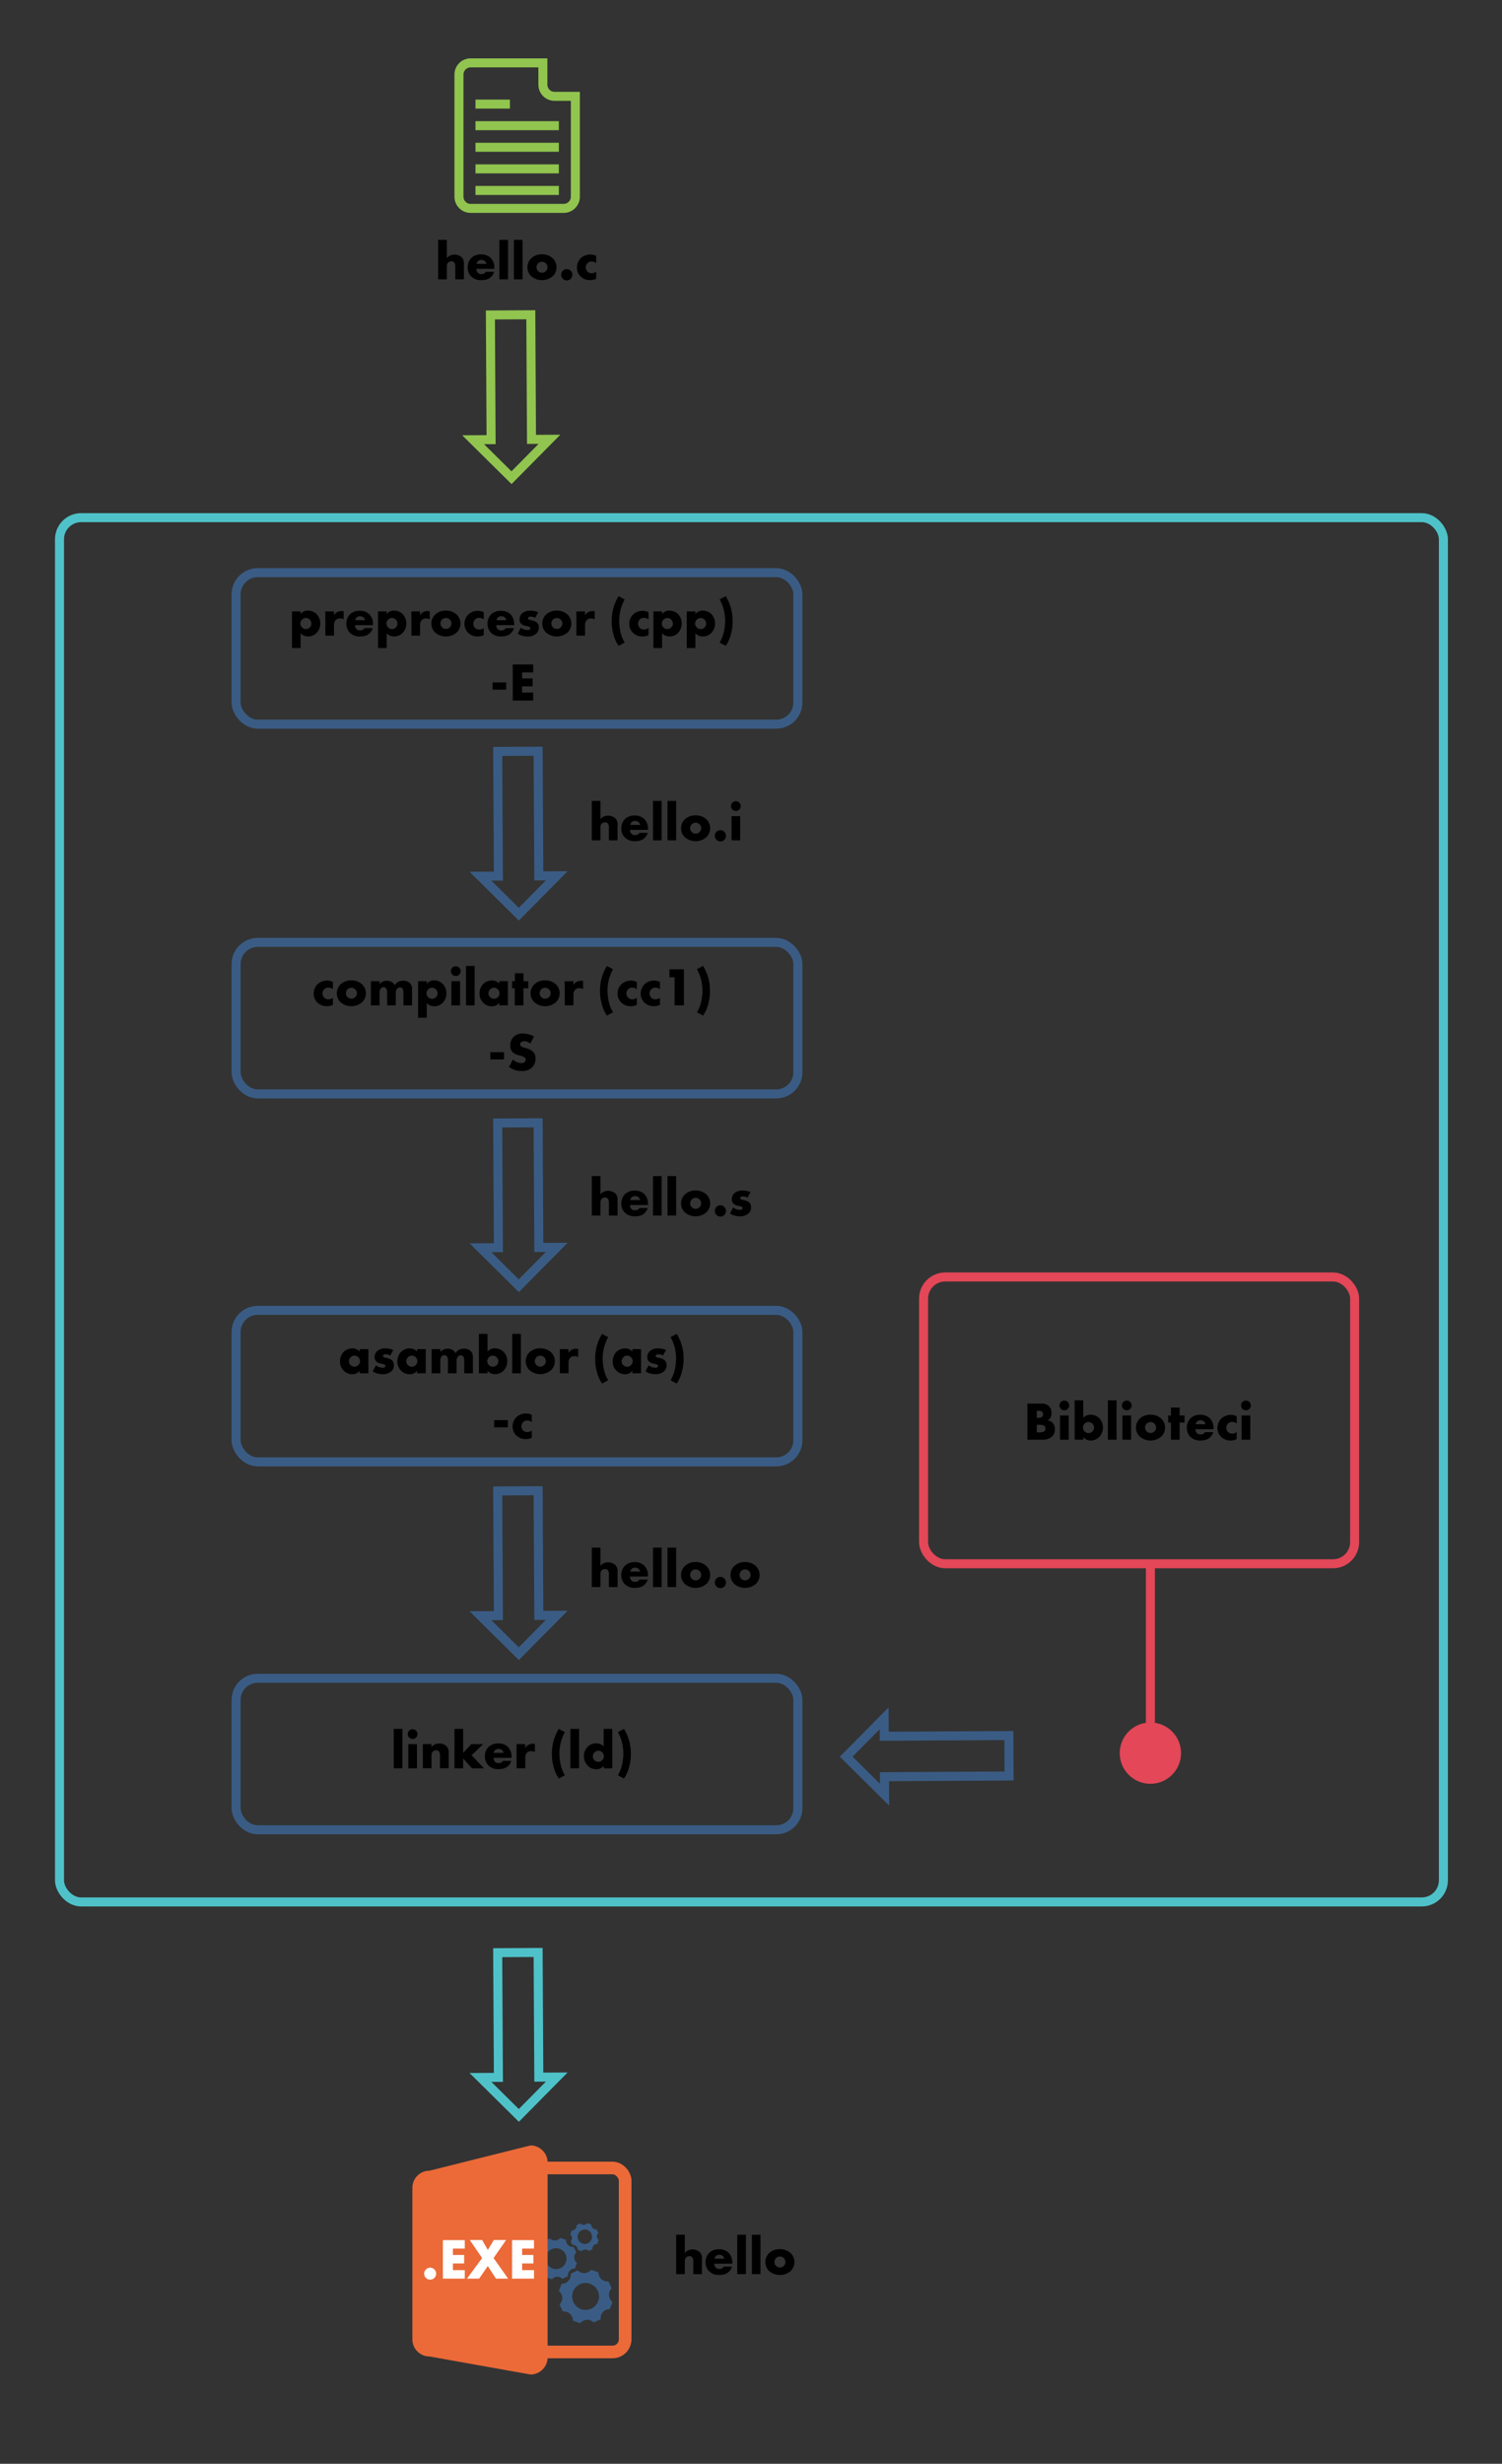 <svg id="Layer_1" data-name="Layer 1" xmlns="http://www.w3.org/2000/svg" viewBox="0 0 833 1366"><rect x="0" y="0" width="833" height="1366" fill="#333333" stroke="none"/><title>Cap 6 -</title><polygon points="271.97 174.63 272.36 243.75 262.39 243.8 283.68 264.85 304.73 243.56 294.77 243.62 294.38 174.51 271.97 174.63" style="fill:none;stroke:#91c54f;stroke-miterlimit:10;stroke-width:5px"/><polygon points="276.02 1082.63 276.41 1151.75 266.45 1151.8 287.74 1172.85 308.79 1151.57 298.82 1151.62 298.44 1082.51 276.02 1082.63" style="fill:none;stroke:#4fc2c9;stroke-miterlimit:10;stroke-width:5px"/><polygon points="276.02 416.63 276.41 485.75 266.45 485.8 287.74 506.85 308.79 485.56 298.82 485.62 298.44 416.51 276.02 416.63" style="fill:none;stroke:#3a5c84;stroke-miterlimit:10;stroke-width:5px"/><polygon points="276.02 622.63 276.41 691.75 266.45 691.8 287.74 712.85 308.79 691.57 298.82 691.62 298.44 622.51 276.02 622.63" style="fill:none;stroke:#3a5c84;stroke-miterlimit:10;stroke-width:5px"/><polygon points="276.02 826.63 276.41 895.75 266.45 895.8 287.74 916.85 308.79 895.57 298.82 895.62 298.44 826.51 276.02 826.63" style="fill:none;stroke:#3a5c84;stroke-miterlimit:10;stroke-width:5px"/><polygon points="559.51 962.25 490.4 962.64 490.34 952.68 469.29 973.97 490.58 995.02 490.52 985.05 559.63 984.67 559.51 962.25" style="fill:none;stroke:#3a5c84;stroke-miterlimit:10;stroke-width:5px"/><line x1="263.7" y1="105.59" x2="309.95" y2="105.59" style="fill:none;stroke:#91c54f;stroke-miterlimit:10;stroke-width:5px"/><line x1="263.7" y1="93.62" x2="309.95" y2="93.62" style="fill:none;stroke:#91c54f;stroke-miterlimit:10;stroke-width:5px"/><line x1="263.7" y1="81.65" x2="309.95" y2="81.65" style="fill:none;stroke:#91c54f;stroke-miterlimit:10;stroke-width:5px"/><line x1="263.7" y1="69.68" x2="309.95" y2="69.68" style="fill:none;stroke:#91c54f;stroke-miterlimit:10;stroke-width:5px"/><line x1="263.7" y1="57.72" x2="282.79" y2="57.72" style="fill:none;stroke:#91c54f;stroke-miterlimit:10;stroke-width:5px"/><path d="M307.53,53.41A6.47,6.47,0,0,1,301.08,47V34.86H261a6.47,6.47,0,0,0-6.46,6.45v67.77a6.48,6.48,0,0,0,6.46,6.46h51.63a6.48,6.48,0,0,0,6.46-6.46V53.41Z" style="fill:none;stroke:#91c54f;stroke-miterlimit:10;stroke-width:5px"/><path d="M243,133h4.8v10.14a5.85,5.85,0,0,1,1.5-1.32,6.14,6.14,0,0,1,6.72.78,4.68,4.68,0,0,1,1.26,3.75v8.52h-4.8v-6.78a4,4,0,0,0-.6-2.61,1.9,1.9,0,0,0-1.53-.57,2.57,2.57,0,0,0-1.74.57,2.92,2.92,0,0,0-.81,2.19v7.2H243Z"/><path d="M274.18,149.05h-10a3.39,3.39,0,0,0,.84,2.25,2.7,2.7,0,0,0,2,.66,3.79,3.79,0,0,0,1.56-.36,2.23,2.23,0,0,0,.84-.9H274a6,6,0,0,1-1.62,2.76c-1,1-2.55,1.86-5.46,1.86a7.61,7.61,0,0,1-5.55-2,7,7,0,0,1-2-5.07,7.16,7.16,0,0,1,2-5.19,7.55,7.55,0,0,1,5.49-2,7.35,7.35,0,0,1,5.16,1.83,7.51,7.51,0,0,1,2.13,5.64Zm-4.41-2.76a3.22,3.22,0,0,0-.78-1.44,2.8,2.8,0,0,0-2-.72,2.58,2.58,0,0,0-1.95.72,2.74,2.74,0,0,0-.72,1.44Z"/><path d="M281.74,133v21.87h-4.8V133Z"/><path d="M289.81,133v21.87H285V133Z"/><path d="M306.58,153.1a9.18,9.18,0,0,1-12,0,6.92,6.92,0,0,1,0-9.87,8.37,8.37,0,0,1,6-2.22,8.47,8.47,0,0,1,6,2.22,6.92,6.92,0,0,1,0,9.87ZM298.45,146a3.06,3.06,0,0,0,2.16,5.22,3.05,3.05,0,0,0,2.13-.9,3,3,0,0,0,.93-2.13,3.26,3.26,0,0,0-.93-2.19,3.08,3.08,0,0,0-4.29,0Z"/><path d="M312.13,154.51a3.12,3.12,0,0,1,2.19-5.31,3.15,3.15,0,0,1,2.22,1,3.12,3.12,0,0,1,0,4.35,3.07,3.07,0,0,1-2.19.93A3,3,0,0,1,312.13,154.51Z"/><path d="M330.64,154.57a7.12,7.12,0,0,1-3.33.75,7.41,7.41,0,0,1-5.28-2,7,7,0,0,1-2.07-5,7.3,7.3,0,0,1,2.16-5.19,7.73,7.73,0,0,1,5.4-2,6.88,6.88,0,0,1,3.12.75v4a4.28,4.28,0,0,0-2.49-.87,3.15,3.15,0,0,0-2.34.93,3.26,3.26,0,0,0-.93,2.31,3.44,3.44,0,0,0,.84,2.25,3.26,3.26,0,0,0,2.46,1,3.63,3.63,0,0,0,2.46-.9Z"/><path d="M375,1239h4.8v10.14a5.85,5.85,0,0,1,1.5-1.32,6.14,6.14,0,0,1,6.72.78,4.68,4.68,0,0,1,1.26,3.75v8.52h-4.8v-6.78a4,4,0,0,0-.6-2.61,1.9,1.9,0,0,0-1.53-.57,2.57,2.57,0,0,0-1.74.57,2.92,2.92,0,0,0-.81,2.19v7.2H375Z"/><path d="M406.12,1255.05h-10a3.39,3.39,0,0,0,.84,2.25,2.7,2.7,0,0,0,2,.66,3.79,3.79,0,0,0,1.56-.36,2.23,2.23,0,0,0,.84-.9h4.59a6,6,0,0,1-1.62,2.76c-1,1-2.55,1.86-5.46,1.86a7.61,7.61,0,0,1-5.55-2,7,7,0,0,1-2-5.07,7.16,7.16,0,0,1,2-5.19,7.55,7.55,0,0,1,5.49-2,7.35,7.35,0,0,1,5.16,1.83,7.51,7.51,0,0,1,2.13,5.64Zm-4.41-2.76a3.22,3.22,0,0,0-.78-1.44,2.8,2.8,0,0,0-2-.72,2.58,2.58,0,0,0-1.95.72,2.74,2.74,0,0,0-.72,1.44Z"/><path d="M413.68,1239v21.87h-4.8V1239Z"/><path d="M421.75,1239v21.87H417V1239Z"/><path d="M438.52,1259.1a9.18,9.18,0,0,1-12,0,6.92,6.92,0,0,1,0-9.87,8.37,8.37,0,0,1,6-2.22,8.47,8.47,0,0,1,6,2.22,6.92,6.92,0,0,1,0,9.87Zm-8.13-7.14a3.06,3.06,0,0,0,2.16,5.22,3.05,3.05,0,0,0,2.13-.9,3,3,0,0,0,.93-2.13,3.26,3.26,0,0,0-.93-2.19,3.08,3.08,0,0,0-4.29,0Z"/><path d="M298.34,1252.7a3.9,3.9,0,0,1-1.06,2.89.26.26,0,0,0,0,.27l1.29,2.7a.21.21,0,0,0,.23.14,4,4,0,0,1,2.91,1,3.9,3.9,0,0,1,1.29,2.79.26.26,0,0,0,.16.22l2.82,1H306a.2.2,0,0,0,.23-.08,3.43,3.43,0,0,1,.59-.55l0,0,.29-.2a2.53,2.53,0,0,1,.23-.12.3.3,0,0,1,.11-.06,3.75,3.75,0,0,1,1.51-.39,3.9,3.9,0,0,1,2.88,1.06.22.22,0,0,0,.27,0l2.7-1.29h0a.22.22,0,0,0,.13-.23,4,4,0,0,1,1-2.91,4,4,0,0,1,1.5-1l.09,0,.15,0,.24-.08h0a3.86,3.86,0,0,1,.76-.1.26.26,0,0,0,.22-.17l1-2.82a.26.26,0,0,0-.07-.26,3.89,3.89,0,0,1-.29-5.64.26.26,0,0,0,0-.27l-.89-1.86h0l-.4-.84-.07-.07h0l0,0a.1.1,0,0,0-.09,0h0a3.9,3.9,0,0,1-2.9-1,4,4,0,0,1-1.3-2.79.24.24,0,0,0-.16-.22l-2.82-1a.21.21,0,0,0-.26.07h0a3.83,3.83,0,0,1-.9.76l-.07,0-.26.15a4,4,0,0,1-1.52.39,4,4,0,0,1-2.89-1.06.24.24,0,0,0-.27,0l-2.7,1.29a.23.23,0,0,0-.13.23,4,4,0,0,1-1,2.91,3.92,3.92,0,0,1-2.79,1.29c-.07,0-.16,0-.22.16l-.69,2h0l-.32.88a.27.27,0,0,0,.07.27A3.92,3.92,0,0,1,298.34,1252.7Zm6.14-4.77,0,0,.27-.23.2-.16.08,0a5.81,5.81,0,1,1,5.83,10l-.48.2h0a5.82,5.82,0,0,1-5.92-9.73Z" style="fill:#3a5c84"/><path d="M311.83,1273.86a5.06,5.06,0,0,1-1.36,3.7.32.32,0,0,0-.06.35l1.66,3.47a.27.27,0,0,0,.3.18,5,5,0,0,1,3.73,1.28,5.05,5.05,0,0,1,1.66,3.58.32.32,0,0,0,.2.28l3.63,1.29h.06a.25.25,0,0,0,.29-.1,5.12,5.12,0,0,1,.76-.71l0,0,.36-.25.3-.16.14-.08a5.15,5.15,0,0,1,1.93-.5,5,5,0,0,1,3.71,1.37.27.27,0,0,0,.34,0l3.47-1.66h0a.3.3,0,0,0,.18-.3,5,5,0,0,1,1.28-3.73,5.2,5.2,0,0,1,1.93-1.32l.11,0,.19-.06.32-.09h.05a5.15,5.15,0,0,1,1-.13.32.32,0,0,0,.28-.21l1.29-3.62a.32.32,0,0,0-.1-.34,5,5,0,0,1-.37-7.25.29.29,0,0,0,.05-.34l-1.13-2.39h0l-.52-1.08a.22.22,0,0,0-.09-.1h0l0,0c-.05,0-.09,0-.12,0h0a5.09,5.09,0,0,1-3.73-1.28,5,5,0,0,1-1.66-3.59.33.33,0,0,0-.21-.28l-3.62-1.28a.26.26,0,0,0-.34.08h0a4.94,4.94,0,0,1-1.15,1l-.09,0-.34.19a5.05,5.05,0,0,1-5.65-.85.32.32,0,0,0-.35-.06l-3.47,1.65a.33.33,0,0,0-.17.31,5,5,0,0,1-4.87,5.39.27.27,0,0,0-.28.21l-.89,2.5h0L310,1270a.33.33,0,0,0,.09.34A5.09,5.09,0,0,1,311.83,1273.86Zm7.88-6.13,0,0,.35-.29c.08-.06.16-.14.25-.2l.11-.08a7.47,7.47,0,1,1,7.48,12.86c-.2.09-.41.18-.61.25h0a7.47,7.47,0,0,1-7.6-12.5Z" style="fill:#3a5c84"/><path d="M317.27,1240.54a2.63,2.63,0,0,1-.72,2,.19.19,0,0,0,0,.19l.88,1.84c.05.1.11.1.16.09a2.68,2.68,0,0,1,2.86,2.59.19.19,0,0,0,.11.15l1.92.68h0a.13.13,0,0,0,.15,0,2.86,2.86,0,0,1,.4-.38h0l.2-.14.16-.08.07,0a2.62,2.62,0,0,1,1-.27,2.71,2.71,0,0,1,2,.72.13.13,0,0,0,.18,0l1.84-.88h0a.16.16,0,0,0,.09-.16,2.67,2.67,0,0,1,.69-2,2.56,2.56,0,0,1,1-.7l.06,0,.1,0,.17,0h0a3,3,0,0,1,.52-.07.17.17,0,0,0,.15-.11l.68-1.92a.17.17,0,0,0,0-.18,2.67,2.67,0,0,1-.2-3.85.15.15,0,0,0,0-.18l-.6-1.27h0l-.28-.57a.1.1,0,0,0,0,0h0l0,0h-.09a2.67,2.67,0,0,1-2.86-2.58.15.15,0,0,0-.11-.15l-1.92-.68a.14.14,0,0,0-.18,0h0a3,3,0,0,1-.61.52l-.05,0-.18.1a2.62,2.62,0,0,1-1,.26,2.65,2.65,0,0,1-2-.72.17.17,0,0,0-.18,0l-1.85.88a.18.18,0,0,0-.09.16,2.7,2.7,0,0,1-.68,2,2.66,2.66,0,0,1-1.9.88.16.16,0,0,0-.15.11l-.47,1.34h0l-.22.6a.19.19,0,0,0,.05.19A2.66,2.66,0,0,1,317.27,1240.54Zm4.19-3.26,0,0,.18-.15.14-.11a.1.1,0,0,1,.05,0,4,4,0,1,1,4,6.82,2.26,2.26,0,0,1-.33.13h0a4,4,0,0,1-4-6.64Z" style="fill:#3a5c84"/><path d="M294.2,1316.5l-56-10a9.5,9.5,0,0,1-9.5-9.5v-84a9.5,9.5,0,0,1,9.5-9.5l56-14a9.5,9.5,0,0,1,9.5,9.5v108A9.5,9.5,0,0,1,294.2,1316.5Z" style="fill:#eb6a38"/><rect x="281.7" y="1202" width="65" height="102" rx="7" ry="7" style="fill:none;stroke:#eb6a38;stroke-miterlimit:10;stroke-width:7px"/><path d="M236.23,1262.94a3.22,3.22,0,0,1-1-2.33,3.27,3.27,0,0,1,1-2.34,3.21,3.21,0,0,1,2.33-1,3.37,3.37,0,0,1,2.37,1,3.32,3.32,0,0,1,0,4.64,3.26,3.26,0,0,1-2.34,1A3.23,3.23,0,0,1,236.23,1262.94Z" style="fill:#fff"/><path d="M257.76,1246.69h-6.59v3.55h6.24v4.7h-6.24v3.68h6.59v4.71H245.63V1242h12.13Z" style="fill:#fff"/><path d="M267.39,1251.94l-6.84-10h6.84l3.17,5.53,3.3-5.53h6.81l-6.94,10,8.06,11.39h-6.72l-4.54-6.95-4.8,6.95H259Z" style="fill:#fff"/><path d="M296.16,1246.69h-6.59v3.55h6.24v4.7h-6.24v3.68h6.59v4.71H284V1242h12.13Z" style="fill:#fff"/><rect x="130.94" y="317.5" width="311.56" height="84" rx="12" ry="12" style="fill:none;stroke:#3a5c84;stroke-miterlimit:10;stroke-width:5px"/><path d="M166.72,359.29h-4.8V339h4.8v1.47a5,5,0,0,1,4.11-1.92,6.67,6.67,0,0,1,4.77,1.95,7.61,7.61,0,0,1-.12,10.5,6.44,6.44,0,0,1-4.59,1.86,5.71,5.71,0,0,1-4.17-1.74Zm.78-15.75a3.27,3.27,0,0,0-.93,2.22,3.24,3.24,0,0,0,.93,2.13,3.07,3.07,0,0,0,2.16.9,2.9,2.9,0,0,0,2.13-.9,3.17,3.17,0,0,0,.93-2.13,3.27,3.27,0,0,0-.93-2.22,2.9,2.9,0,0,0-2.13-.9A3.07,3.07,0,0,0,167.5,343.54Z"/><path d="M180.4,339h4.8v2.19a4.33,4.33,0,0,1,1.89-1.86,5.24,5.24,0,0,1,2.49-.54l1,.06v4.53a4.23,4.23,0,0,0-2.07-.48,3.14,3.14,0,0,0-2.19.72,4,4,0,0,0-1.08,3.06v5.73h-4.8Z"/><path d="M206.89,346.6h-10a3.39,3.39,0,0,0,.84,2.25,2.7,2.7,0,0,0,2,.66,3.79,3.79,0,0,0,1.56-.36,2.23,2.23,0,0,0,.84-.9h4.59a6,6,0,0,1-1.62,2.76c-1,1-2.55,1.86-5.46,1.86a7.61,7.61,0,0,1-5.55-2,7,7,0,0,1-2-5.07,7.16,7.16,0,0,1,2-5.19,7.55,7.55,0,0,1,5.49-1.95,7.35,7.35,0,0,1,5.16,1.83,7.51,7.51,0,0,1,2.13,5.64Zm-4.41-2.76a3.22,3.22,0,0,0-.78-1.44,2.8,2.8,0,0,0-2-.72,2.58,2.58,0,0,0-1.95.72,2.74,2.74,0,0,0-.72,1.44Z"/><path d="M214.45,359.29h-4.8V339h4.8v1.47a5,5,0,0,1,4.11-1.92,6.67,6.67,0,0,1,4.77,1.95,7.61,7.61,0,0,1-.12,10.5,6.44,6.44,0,0,1-4.59,1.86,5.71,5.71,0,0,1-4.17-1.74Zm.78-15.75a3.27,3.27,0,0,0-.93,2.22,3.24,3.24,0,0,0,.93,2.13,3.07,3.07,0,0,0,2.16.9,2.9,2.9,0,0,0,2.13-.9,3.17,3.17,0,0,0,.93-2.13,3.27,3.27,0,0,0-.93-2.22,2.9,2.9,0,0,0-2.13-.9A3.07,3.07,0,0,0,215.23,343.54Z"/><path d="M228.13,339h4.8v2.19a4.33,4.33,0,0,1,1.89-1.86,5.24,5.24,0,0,1,2.49-.54l1,.06v4.53a4.23,4.23,0,0,0-2.07-.48,3.14,3.14,0,0,0-2.19.72,4,4,0,0,0-1.08,3.06v5.73h-4.8Z"/><path d="M253.3,350.65a9.18,9.18,0,0,1-12,0,6.92,6.92,0,0,1,0-9.87,8.37,8.37,0,0,1,6-2.22,8.47,8.47,0,0,1,6,2.22,6.92,6.92,0,0,1,0,9.87Zm-8.13-7.14a3.06,3.06,0,0,0,2.16,5.22,3.05,3.05,0,0,0,2.13-.9,3,3,0,0,0,.93-2.13,3.26,3.26,0,0,0-.93-2.19,3.08,3.08,0,0,0-4.29,0Z"/><path d="M268.27,352.12a7.12,7.12,0,0,1-3.33.75,7.41,7.41,0,0,1-5.28-2,7,7,0,0,1-2.07-5,7.3,7.3,0,0,1,2.16-5.19,7.73,7.73,0,0,1,5.4-2,6.88,6.88,0,0,1,3.12.75v4a4.28,4.28,0,0,0-2.49-.87,3.15,3.15,0,0,0-2.34.93,3.26,3.26,0,0,0-.93,2.31,3.44,3.44,0,0,0,.84,2.25,3.26,3.26,0,0,0,2.46,1,3.63,3.63,0,0,0,2.46-.9Z"/><path d="M285.22,346.6h-10a3.39,3.39,0,0,0,.84,2.25,2.7,2.7,0,0,0,2,.66,3.79,3.79,0,0,0,1.56-.36,2.23,2.23,0,0,0,.84-.9H285a6,6,0,0,1-1.62,2.76c-1,1-2.55,1.86-5.46,1.86a7.61,7.61,0,0,1-5.55-2,7,7,0,0,1-2-5.07,7.16,7.16,0,0,1,2-5.19,7.55,7.55,0,0,1,5.49-1.95,7.35,7.35,0,0,1,5.16,1.83,7.51,7.51,0,0,1,2.13,5.64Zm-4.41-2.76a3.22,3.22,0,0,0-.78-1.44,2.8,2.8,0,0,0-2-.72,2.58,2.58,0,0,0-1.95.72,2.74,2.74,0,0,0-.72,1.44Z"/><path d="M288.85,348a6.87,6.87,0,0,0,1.92,1,6.25,6.25,0,0,0,1.86.33,2,2,0,0,0,1.23-.36.77.77,0,0,0,.24-.63.71.71,0,0,0-.24-.6,3,3,0,0,0-1.26-.48l-1.26-.3a4.31,4.31,0,0,1-2.34-1.17,3.24,3.24,0,0,1-.87-2.31,4.79,4.79,0,0,1,1.26-3.27,6.77,6.77,0,0,1,4.8-1.62,11.07,11.07,0,0,1,4.29.87l-1.62,3.06a6.64,6.64,0,0,0-2.52-.66,2,2,0,0,0-1.11.27.72.72,0,0,0-.42.66.78.78,0,0,0,.57.75c.45.18.84.18,1.59.39l.87.24a5.67,5.67,0,0,1,2,1.05,3.79,3.79,0,0,1,1,2.67,4.48,4.48,0,0,1-1.35,3.33,7,7,0,0,1-4.95,1.68,9.89,9.89,0,0,1-5.4-1.56Z"/><path d="M314.8,350.65a9.18,9.18,0,0,1-12,0,6.92,6.92,0,0,1,0-9.87,8.37,8.37,0,0,1,6-2.22,8.47,8.47,0,0,1,6,2.22,6.92,6.92,0,0,1,0,9.87Zm-8.13-7.14a3.06,3.06,0,0,0,2.16,5.22,3.05,3.05,0,0,0,2.13-.9,3,3,0,0,0,.93-2.13,3.26,3.26,0,0,0-.93-2.19,3.08,3.08,0,0,0-4.29,0Z"/><path d="M319.63,339h4.8v2.19a4.33,4.33,0,0,1,1.89-1.86,5.24,5.24,0,0,1,2.49-.54l1,.06v4.53a4.23,4.23,0,0,0-2.07-.48,3.14,3.14,0,0,0-2.19.72,4,4,0,0,0-1.08,3.06v5.73h-4.8Z"/><path d="M343.06,358.06a19.8,19.8,0,0,1-2.94-6.72,25,25,0,0,1-.87-7,26.33,26.33,0,0,1,1.11-7.86,27.31,27.31,0,0,1,2.7-5.91l3.39,1.8a25.47,25.47,0,0,0-2.22,5.43,27.82,27.82,0,0,0-.84,6.39,31.72,31.72,0,0,0,.72,6.21,20.88,20.88,0,0,0,2.34,5.88Z"/><path d="M359.65,352.12a7.12,7.12,0,0,1-3.33.75,7.41,7.41,0,0,1-5.28-2,7,7,0,0,1-2.07-5,7.3,7.3,0,0,1,2.16-5.19,7.73,7.73,0,0,1,5.4-2,6.88,6.88,0,0,1,3.12.75v4a4.28,4.28,0,0,0-2.49-.87,3.15,3.15,0,0,0-2.34.93,3.26,3.26,0,0,0-.93,2.31,3.44,3.44,0,0,0,.84,2.25,3.26,3.26,0,0,0,2.46,1,3.63,3.63,0,0,0,2.46-.9Z"/><path d="M367.18,359.29h-4.8V339h4.8v1.47a5,5,0,0,1,4.11-1.92,6.67,6.67,0,0,1,4.77,1.95,7.61,7.61,0,0,1-.12,10.5,6.44,6.44,0,0,1-4.59,1.86,5.71,5.71,0,0,1-4.17-1.74Zm.78-15.75a3.27,3.27,0,0,0-.93,2.22,3.24,3.24,0,0,0,.93,2.13,3.07,3.07,0,0,0,2.16.9,2.9,2.9,0,0,0,2.13-.9,3.17,3.17,0,0,0,.93-2.13,3.27,3.27,0,0,0-.93-2.22,2.9,2.9,0,0,0-2.13-.9A3.07,3.07,0,0,0,368,343.54Z"/><path d="M385.66,359.29h-4.8V339h4.8v1.47a5,5,0,0,1,4.11-1.92,6.67,6.67,0,0,1,4.77,1.95,7.61,7.61,0,0,1-.12,10.5,6.44,6.44,0,0,1-4.59,1.86,5.71,5.71,0,0,1-4.17-1.74Zm.78-15.75a3.27,3.27,0,0,0-.93,2.22,3.24,3.24,0,0,0,.93,2.13,3.07,3.07,0,0,0,2.16.9,2.9,2.9,0,0,0,2.13-.9,3.17,3.17,0,0,0,.93-2.13,3.27,3.27,0,0,0-.93-2.22,2.9,2.9,0,0,0-2.13-.9A3.07,3.07,0,0,0,386.44,343.54Z"/><path d="M399.1,356.26a20.88,20.88,0,0,0,2.34-5.88,31.72,31.72,0,0,0,.72-6.21,27.82,27.82,0,0,0-.84-6.39,25.47,25.47,0,0,0-2.22-5.43l3.39-1.8a27.31,27.31,0,0,1,2.7,5.91,27,27,0,0,1,1.11,7.89,24.9,24.9,0,0,1-.87,7,19.8,19.8,0,0,1-2.94,6.72Z"/><path d="M273.16,378.37h7.59v4h-7.59Z"/><path d="M295.72,372.82h-6.18v3.33h5.85v4.41h-5.85V384h6.18v4.41H284.35v-20h11.37Z"/><rect x="130.94" y="522.5" width="311.56" height="84" rx="12" ry="12" style="fill:none;stroke:#3a5c84;stroke-miterlimit:10;stroke-width:5px"/><path d="M184.63,557.12a7.12,7.12,0,0,1-3.33.75,7.41,7.41,0,0,1-5.28-2,7,7,0,0,1-2.06-5,7.29,7.29,0,0,1,2.15-5.19,7.75,7.75,0,0,1,5.4-2,6.88,6.88,0,0,1,3.12.75v4a4.28,4.28,0,0,0-2.49-.87,3.15,3.15,0,0,0-2.34.93,3.26,3.26,0,0,0-.93,2.31,3.44,3.44,0,0,0,.84,2.25,3.26,3.26,0,0,0,2.46,1,3.63,3.63,0,0,0,2.46-.9Z"/><path d="M200.86,555.65a9.18,9.18,0,0,1-12,0,6.92,6.92,0,0,1,0-9.87,8.37,8.37,0,0,1,6-2.22,8.47,8.47,0,0,1,6,2.22,6.92,6.92,0,0,1,0,9.87Zm-8.13-7.14a3.06,3.06,0,0,0,2.16,5.22,3.05,3.05,0,0,0,2.13-.9,3,3,0,0,0,.93-2.13,3.26,3.26,0,0,0-.93-2.19,3.08,3.08,0,0,0-4.29,0Z"/><path d="M205.69,544h4.8v1.62a5.15,5.15,0,0,1,4-1.86,5.46,5.46,0,0,1,2.58.6,4.19,4.19,0,0,1,1.86,1.92,4.71,4.71,0,0,1,1.83-1.86,5.44,5.44,0,0,1,2.79-.66,5.33,5.33,0,0,1,3.72,1.23,4.93,4.93,0,0,1,1.26,3.69v8.73h-4.8v-6.63c0-1.41-.15-2.37-.69-2.88a1.75,1.75,0,0,0-1.26-.45,1.94,1.94,0,0,0-1.41.54,3.43,3.43,0,0,0-.87,2.55v6.87h-4.8v-6.63a4.29,4.29,0,0,0-.63-2.88,1.86,1.86,0,0,0-1.44-.54,1.69,1.69,0,0,0-1.32.48,4,4,0,0,0-.84,2.94v6.63h-4.8Z"/><path d="M236.68,564.29h-4.8V544h4.8v1.47a5,5,0,0,1,4.11-1.92,6.67,6.67,0,0,1,4.77,2,7.61,7.61,0,0,1-.12,10.5,6.44,6.44,0,0,1-4.59,1.86,5.71,5.71,0,0,1-4.17-1.74Zm.78-15.75a3.27,3.27,0,0,0-.93,2.22,3.24,3.24,0,0,0,.93,2.13,3.07,3.07,0,0,0,2.16.9,2.9,2.9,0,0,0,2.13-.9,3.17,3.17,0,0,0,.93-2.13,3.27,3.27,0,0,0-.93-2.22,2.9,2.9,0,0,0-2.13-.9A3.07,3.07,0,0,0,237.46,548.54Z"/><path d="M252.76,535.73a2.7,2.7,0,1,1-2.7,2.7A2.69,2.69,0,0,1,252.76,535.73Zm2.4,8.28v13.41h-4.8V544Z"/><path d="M263.23,535.55v21.87h-4.8V535.55Z"/><path d="M276.88,544h4.8v13.41h-4.8V556a5,5,0,0,1-4.17,1.92,6.42,6.42,0,0,1-4.83-2.13,6.76,6.76,0,0,1-1.92-4.92,7.42,7.42,0,0,1,2.07-5.37,6.9,6.9,0,0,1,4.83-1.89,5.31,5.31,0,0,1,4,1.74Zm-5,4.5a3.14,3.14,0,0,0-1,2.19,3.09,3.09,0,0,0,.93,2.19,3.37,3.37,0,0,0,2.16.9,3.08,3.08,0,0,0,2.16-.93,2.91,2.91,0,0,0,.9-2.16,3,3,0,0,0-.93-2.19,3,3,0,0,0-4.26,0Z"/><path d="M290.29,547.94v9.48h-4.8v-9.48H284V544h1.53V539.6h4.8V544H293v3.93Z"/><path d="M308.32,555.65a9.18,9.18,0,0,1-12,0,6.92,6.92,0,0,1,0-9.87,8.37,8.37,0,0,1,6-2.22,8.47,8.47,0,0,1,6,2.22,6.92,6.92,0,0,1,0,9.87Zm-8.13-7.14a3.06,3.06,0,0,0,2.16,5.22,3.05,3.05,0,0,0,2.13-.9,3,3,0,0,0,.93-2.13,3.26,3.26,0,0,0-.93-2.19,3.08,3.08,0,0,0-4.29,0Z"/><path d="M313.15,544H318v2.19a4.33,4.33,0,0,1,1.89-1.86,5.24,5.24,0,0,1,2.49-.54l1,.06v4.53a4.23,4.23,0,0,0-2.07-.48,3.14,3.14,0,0,0-2.19.72,4,4,0,0,0-1.08,3.06v5.73h-4.8Z"/><path d="M336.58,563.06a19.8,19.8,0,0,1-2.94-6.72,25,25,0,0,1-.87-7,26.33,26.33,0,0,1,1.11-7.86,27.31,27.31,0,0,1,2.7-5.91l3.39,1.8a25.47,25.47,0,0,0-2.22,5.43,27.82,27.82,0,0,0-.84,6.39,31.72,31.72,0,0,0,.72,6.21,20.88,20.88,0,0,0,2.34,5.88Z"/><path d="M353.17,557.12a7.12,7.12,0,0,1-3.33.75,7.41,7.41,0,0,1-5.28-2,7,7,0,0,1-2.07-5,7.3,7.3,0,0,1,2.16-5.19,7.73,7.73,0,0,1,5.4-2,6.88,6.88,0,0,1,3.12.75v4a4.28,4.28,0,0,0-2.49-.87,3.15,3.15,0,0,0-2.34.93,3.26,3.26,0,0,0-.93,2.31,3.44,3.44,0,0,0,.84,2.25,3.26,3.26,0,0,0,2.46,1,3.63,3.63,0,0,0,2.46-.9Z"/><path d="M366,557.12a7.12,7.12,0,0,1-3.33.75,7.41,7.41,0,0,1-5.28-2,7,7,0,0,1-2.07-5,7.3,7.3,0,0,1,2.16-5.19,7.73,7.73,0,0,1,5.4-2,6.88,6.88,0,0,1,3.12.75v4a4.28,4.28,0,0,0-2.49-.87,3.15,3.15,0,0,0-2.34.93,3.26,3.26,0,0,0-.93,2.31,3.44,3.44,0,0,0,.84,2.25,3.26,3.26,0,0,0,2.46,1,3.63,3.63,0,0,0,2.46-.9Z"/><path d="M374.14,541.82h-2.85v-4.41h8v20h-5.19Z"/><path d="M386.53,561.26a20.88,20.88,0,0,0,2.34-5.88,31.72,31.72,0,0,0,.72-6.21,27.82,27.82,0,0,0-.84-6.39,25.47,25.47,0,0,0-2.22-5.43l3.39-1.8a27.31,27.31,0,0,1,2.7,5.91,27,27,0,0,1,1.11,7.89,24.9,24.9,0,0,1-.87,7,19.8,19.8,0,0,1-2.94,6.72Z"/><path d="M271.93,583.37h7.59v4h-7.59Z"/><path d="M284.44,587.42a7,7,0,0,0,4.59,2,2.63,2.63,0,0,0,2-.69,1.79,1.79,0,0,0,.51-1.26,1.56,1.56,0,0,0-.57-1.2,7.21,7.21,0,0,0-2.58-1l-1.35-.42a6.54,6.54,0,0,1-2.88-1.62,5,5,0,0,1-1.14-3.54,6.54,6.54,0,0,1,1.83-4.83A7.05,7.05,0,0,1,290,573a14.06,14.06,0,0,1,6.18,1.62l-2.07,4a5.28,5.28,0,0,0-3.42-1.35,2.49,2.49,0,0,0-1.71.6,1.48,1.48,0,0,0-.51,1.08,1.34,1.34,0,0,0,.27.9,3.28,3.28,0,0,0,1.74.9l1.59.48a7.64,7.64,0,0,1,3.63,2,4.72,4.72,0,0,1,1.29,3.57,6.78,6.78,0,0,1-1.89,5,7.76,7.76,0,0,1-5.91,2,10.7,10.7,0,0,1-3.93-.66,14,14,0,0,1-3-1.59Z"/><rect x="130.94" y="726.5" width="311.56" height="84" rx="12" ry="12" style="fill:none;stroke:#3a5c84;stroke-miterlimit:10;stroke-width:5px"/><path d="M199.5,748h4.8v13.41h-4.8V760a5,5,0,0,1-4.17,1.92,6.42,6.42,0,0,1-4.83-2.13,6.76,6.76,0,0,1-1.92-4.92,7.42,7.42,0,0,1,2.07-5.37,6.9,6.9,0,0,1,4.83-1.89,5.31,5.31,0,0,1,4,1.74Zm-5,4.5a3.14,3.14,0,0,0-1,2.19,3.09,3.09,0,0,0,.93,2.19,3.37,3.37,0,0,0,2.16.9,3.08,3.08,0,0,0,2.16-.93,2.91,2.91,0,0,0,.9-2.16,3,3,0,0,0-.93-2.19,3,3,0,0,0-4.26,0Z"/><path d="M208.47,757a6.87,6.87,0,0,0,1.92,1,6.25,6.25,0,0,0,1.86.33,2,2,0,0,0,1.23-.36.77.77,0,0,0,.24-.63.71.71,0,0,0-.24-.6,3,3,0,0,0-1.26-.48l-1.26-.3a4.31,4.31,0,0,1-2.34-1.17,3.24,3.24,0,0,1-.87-2.31,4.79,4.79,0,0,1,1.26-3.27,6.77,6.77,0,0,1,4.8-1.62,11.07,11.07,0,0,1,4.29.87l-1.62,3.06a6.64,6.64,0,0,0-2.52-.66,2,2,0,0,0-1.11.27.72.72,0,0,0-.42.66.78.78,0,0,0,.57.75c.45.18.84.18,1.59.39l.87.24a5.67,5.67,0,0,1,2,1.05,3.79,3.79,0,0,1,1,2.67,4.48,4.48,0,0,1-1.35,3.33,7,7,0,0,1-5,1.68,9.89,9.89,0,0,1-5.4-1.56Z"/><path d="M231.3,748h4.8v13.41h-4.8V760a5,5,0,0,1-4.17,1.92,6.42,6.42,0,0,1-4.83-2.13,6.76,6.76,0,0,1-1.92-4.92,7.42,7.42,0,0,1,2.07-5.37,6.9,6.9,0,0,1,4.83-1.89,5.31,5.31,0,0,1,4,1.74Zm-5,4.5a3.14,3.14,0,0,0-1,2.19,3.09,3.09,0,0,0,.93,2.19,3.37,3.37,0,0,0,2.16.9,3.08,3.08,0,0,0,2.16-.93,2.91,2.91,0,0,0,.9-2.16,3,3,0,0,0-.93-2.19,3,3,0,0,0-4.26,0Z"/><path d="M239.4,748h4.8v1.62a5.15,5.15,0,0,1,4-1.86,5.46,5.46,0,0,1,2.58.6,4.19,4.19,0,0,1,1.86,1.92,4.71,4.71,0,0,1,1.83-1.86,5.44,5.44,0,0,1,2.79-.66A5.33,5.33,0,0,1,261,749a4.93,4.93,0,0,1,1.26,3.69v8.73h-4.8v-6.63c0-1.41-.15-2.37-.69-2.88a1.75,1.75,0,0,0-1.26-.45,1.94,1.94,0,0,0-1.41.54,3.43,3.43,0,0,0-.87,2.55v6.87h-4.8v-6.63a4.29,4.29,0,0,0-.63-2.88,1.86,1.86,0,0,0-1.44-.54,1.69,1.69,0,0,0-1.32.48,4,4,0,0,0-.84,2.94v6.63h-4.8Z"/><path d="M270.39,739.55v9.75a5.31,5.31,0,0,1,4-1.74,6.86,6.86,0,0,1,4.74,1.8,7.31,7.31,0,0,1,2.19,5.31,7.4,7.4,0,0,1-2.16,5.34,6.42,6.42,0,0,1-4.71,1.86,4.92,4.92,0,0,1-4.05-1.92v1.47h-4.8V739.55Zm5.07,17.34a3,3,0,0,0,.93-2.1,3.29,3.29,0,0,0-.93-2.28,3.08,3.08,0,0,0-4.32,0,3.51,3.51,0,0,0-.9,2.16,3.22,3.22,0,0,0,1,2.28,3.28,3.28,0,0,0,2.07.81A3,3,0,0,0,275.46,756.89Z"/><path d="M288.87,739.55v21.87h-4.8V739.55Z"/><path d="M305.64,759.65a9.18,9.18,0,0,1-12,0,6.92,6.92,0,0,1,0-9.87,8.37,8.37,0,0,1,6-2.22,8.47,8.47,0,0,1,6,2.22,6.92,6.92,0,0,1,0,9.87Zm-8.13-7.14a3.06,3.06,0,0,0,2.16,5.22,3.05,3.05,0,0,0,2.13-.9,3,3,0,0,0,.93-2.13,3.26,3.26,0,0,0-.93-2.19,3.08,3.08,0,0,0-4.29,0Z"/><path d="M310.47,748h4.8v2.19a4.33,4.33,0,0,1,1.89-1.86,5.24,5.24,0,0,1,2.49-.54l1,.06v4.53a4.23,4.23,0,0,0-2.07-.48,3.14,3.14,0,0,0-2.19.72,4,4,0,0,0-1.08,3.06v5.73h-4.8Z"/><path d="M333.9,767.06a19.8,19.8,0,0,1-2.94-6.72,25,25,0,0,1-.87-7,26.33,26.33,0,0,1,1.11-7.86,27.31,27.31,0,0,1,2.7-5.91l3.39,1.8a25.47,25.47,0,0,0-2.22,5.43,27.82,27.82,0,0,0-.84,6.39,31.72,31.72,0,0,0,.72,6.21,20.88,20.88,0,0,0,2.34,5.88Z"/><path d="M350.73,748h4.8v13.41h-4.8V760a5,5,0,0,1-4.17,1.92,6.42,6.42,0,0,1-4.83-2.13,6.76,6.76,0,0,1-1.92-4.92,7.42,7.42,0,0,1,2.07-5.37,6.9,6.9,0,0,1,4.83-1.89,5.31,5.31,0,0,1,4,1.74Zm-5,4.5a3.14,3.14,0,0,0-1,2.19,3.09,3.09,0,0,0,.93,2.19,3.37,3.37,0,0,0,2.16.9,3.08,3.08,0,0,0,2.16-.93,2.91,2.91,0,0,0,.9-2.16,3,3,0,0,0-.93-2.19,3,3,0,0,0-4.26,0Z"/><path d="M359.7,757a6.87,6.87,0,0,0,1.92,1,6.25,6.25,0,0,0,1.86.33,2,2,0,0,0,1.23-.36.77.77,0,0,0,.24-.63.71.71,0,0,0-.24-.6,3,3,0,0,0-1.26-.48l-1.26-.3a4.31,4.31,0,0,1-2.34-1.17,3.24,3.24,0,0,1-.87-2.31,4.79,4.79,0,0,1,1.26-3.27,6.77,6.77,0,0,1,4.8-1.62,11.11,11.11,0,0,1,4.29.87l-1.62,3.06a6.69,6.69,0,0,0-2.52-.66,2,2,0,0,0-1.11.27.72.72,0,0,0-.42.66.78.78,0,0,0,.57.75c.45.18.84.18,1.59.39l.87.24a5.67,5.67,0,0,1,2,1.05,3.79,3.79,0,0,1,1,2.67,4.45,4.45,0,0,1-1.36,3.33,6.94,6.94,0,0,1-4.94,1.68,9.89,9.89,0,0,1-5.4-1.56Z"/><path d="M371.91,765.26a20.88,20.88,0,0,0,2.34-5.88,32.51,32.51,0,0,0,.71-6.21,28.37,28.37,0,0,0-.83-6.39,26,26,0,0,0-2.22-5.43l3.38-1.8a24.91,24.91,0,0,1,3.81,13.8,24.9,24.9,0,0,1-.87,7,19.6,19.6,0,0,1-2.94,6.72Z"/><path d="M274.06,787.37h7.59v4h-7.59Z"/><path d="M294.94,797.12a7.12,7.12,0,0,1-3.33.75,7.41,7.41,0,0,1-5.28-2,7,7,0,0,1-2.07-5,7.3,7.3,0,0,1,2.16-5.19,7.73,7.73,0,0,1,5.4-2,6.88,6.88,0,0,1,3.12.75v4a4.28,4.28,0,0,0-2.49-.87,3.15,3.15,0,0,0-2.34.93,3.26,3.26,0,0,0-.93,2.31A3.44,3.44,0,0,0,290,793a3.26,3.26,0,0,0,2.46,1,3.63,3.63,0,0,0,2.46-.9Z"/><rect x="130.94" y="930.5" width="311.56" height="84" rx="12" ry="12" style="fill:none;stroke:#3a5c84;stroke-miterlimit:10;stroke-width:5px"/><rect x="512.21" y="708" width="239.06" height="159" rx="12" ry="12" style="fill:none;stroke:#e34758;stroke-miterlimit:10;stroke-width:5px"/><path d="M223.17,958.55v21.87h-4.8V958.55Z"/><path d="M228.84,958.73a2.7,2.7,0,1,1-2.7,2.7A2.69,2.69,0,0,1,228.84,958.73Zm2.4,8.28v13.41h-4.8V967Z"/><path d="M234.51,967h4.8v1.68a5.06,5.06,0,0,1,4.26-2,5.42,5.42,0,0,1,4,1.44,4.62,4.62,0,0,1,1.26,3.75v8.52H244v-6.78a3.85,3.85,0,0,0-.6-2.61,2,2,0,0,0-1.53-.57,2.63,2.63,0,0,0-1.77.63,3.08,3.08,0,0,0-.78,2.13v7.2h-4.8Z"/><path d="M256.86,958.55v13.29l4.53-4.83h6.51l-6.33,6.18,6.84,7.23h-6.66l-4.89-5.49v5.49h-4.8V958.55Z"/><path d="M283.71,974.6h-10a3.39,3.39,0,0,0,.84,2.25,2.7,2.7,0,0,0,2,.66,3.79,3.79,0,0,0,1.56-.36,2.23,2.23,0,0,0,.84-.9h4.59a6,6,0,0,1-1.62,2.76c-1,1-2.55,1.86-5.46,1.86a7.61,7.61,0,0,1-5.55-2,7,7,0,0,1-2-5.07,7.16,7.16,0,0,1,2-5.19,7.55,7.55,0,0,1,5.49-2,7.35,7.35,0,0,1,5.16,1.83,7.51,7.51,0,0,1,2.13,5.64Zm-4.41-2.76a3.22,3.22,0,0,0-.78-1.44,2.8,2.8,0,0,0-2-.72,2.58,2.58,0,0,0-2,.72,2.74,2.74,0,0,0-.72,1.44Z"/><path d="M286.47,967h4.8v2.19a4.33,4.33,0,0,1,1.89-1.86,5.24,5.24,0,0,1,2.49-.54l1,.06v4.53a4.23,4.23,0,0,0-2.07-.48,3.14,3.14,0,0,0-2.19.72,4,4,0,0,0-1.08,3.06v5.73h-4.8Z"/><path d="M309.9,986.06a19.8,19.8,0,0,1-2.94-6.72,25,25,0,0,1-.87-7,26.33,26.33,0,0,1,1.11-7.86,27.31,27.31,0,0,1,2.7-5.91l3.39,1.8a25.47,25.47,0,0,0-2.22,5.43,27.82,27.82,0,0,0-.84,6.39,31.72,31.72,0,0,0,.72,6.21,20.88,20.88,0,0,0,2.34,5.88Z"/><path d="M321.15,958.55v21.87h-4.8V958.55Z"/><path d="M339.6,980.42h-4.8V979a4.92,4.92,0,0,1-4.05,1.92A6.42,6.42,0,0,1,326,979a7.4,7.4,0,0,1-2.16-5.34,7.31,7.31,0,0,1,2.19-5.31,6.86,6.86,0,0,1,4.74-1.8,5.31,5.31,0,0,1,4,1.74v-9.75h4.8ZM333.93,976a3.22,3.22,0,0,0,1-2.28,3.51,3.51,0,0,0-.9-2.16,3.08,3.08,0,0,0-4.32,0,3.29,3.29,0,0,0-.93,2.28,3,3,0,0,0,.93,2.1,3,3,0,0,0,2.13.9A3.28,3.28,0,0,0,333.93,976Z"/><path d="M342.66,984.26a20.88,20.88,0,0,0,2.34-5.88,31.72,31.72,0,0,0,.72-6.21,27.82,27.82,0,0,0-.84-6.39,25.47,25.47,0,0,0-2.22-5.43l3.39-1.8a27.31,27.31,0,0,1,2.7,5.91,27,27,0,0,1,1.11,7.89,24.9,24.9,0,0,1-.87,7,19.8,19.8,0,0,1-2.94,6.72Z"/><path d="M328.21,444.05H333v10.14a5.85,5.85,0,0,1,1.5-1.32,6.14,6.14,0,0,1,6.72.78,4.68,4.68,0,0,1,1.26,3.75v8.52h-4.8v-6.78a4,4,0,0,0-.6-2.61,1.9,1.9,0,0,0-1.53-.57,2.57,2.57,0,0,0-1.74.57,2.92,2.92,0,0,0-.81,2.19v7.2h-4.8Z"/><path d="M359.38,460.1h-10a3.39,3.39,0,0,0,.84,2.25,2.7,2.7,0,0,0,2,.66,3.79,3.79,0,0,0,1.56-.36,2.23,2.23,0,0,0,.84-.9h4.59a6,6,0,0,1-1.62,2.76c-1,1-2.55,1.86-5.46,1.86a7.61,7.61,0,0,1-5.55-2,7,7,0,0,1-2-5.07,7.16,7.16,0,0,1,2-5.19,7.55,7.55,0,0,1,5.49-1.95,7.35,7.35,0,0,1,5.16,1.83,7.51,7.51,0,0,1,2.13,5.64ZM355,457.34a3.22,3.22,0,0,0-.78-1.44,2.8,2.8,0,0,0-2-.72,2.58,2.58,0,0,0-1.95.72,2.74,2.74,0,0,0-.72,1.44Z"/><path d="M366.94,444.05v21.87h-4.8V444.05Z"/><path d="M375,444.05v21.87h-4.8V444.05Z"/><path d="M391.78,464.15a9.18,9.18,0,0,1-12,0,6.92,6.92,0,0,1,0-9.87,8.37,8.37,0,0,1,6-2.22,8.47,8.47,0,0,1,6,2.22,6.92,6.92,0,0,1,0,9.87ZM383.65,457a3.06,3.06,0,0,0,2.16,5.22,3.05,3.05,0,0,0,2.13-.9,3,3,0,0,0,.93-2.13,3.26,3.26,0,0,0-.93-2.19,3.08,3.08,0,0,0-4.29,0Z"/><path d="M397.33,465.56a3.12,3.12,0,0,1,2.19-5.31,3.15,3.15,0,0,1,2.22,1,3.12,3.12,0,0,1,0,4.35,3.07,3.07,0,0,1-2.19.93A3,3,0,0,1,397.33,465.56Z"/><path d="M408.1,444.23a2.7,2.7,0,1,1-2.7,2.7A2.69,2.69,0,0,1,408.1,444.23Zm2.4,8.28v13.41h-4.8V452.51Z"/><path d="M328.21,652.05H333v10.14a5.85,5.85,0,0,1,1.5-1.32,6.14,6.14,0,0,1,6.72.78,4.68,4.68,0,0,1,1.26,3.75v8.52h-4.8v-6.78a4,4,0,0,0-.6-2.61,1.9,1.9,0,0,0-1.53-.57,2.57,2.57,0,0,0-1.74.57,2.92,2.92,0,0,0-.81,2.19v7.2h-4.8Z"/><path d="M359.38,668.1h-10a3.39,3.39,0,0,0,.84,2.25,2.7,2.7,0,0,0,2,.66,3.79,3.79,0,0,0,1.56-.36,2.23,2.23,0,0,0,.84-.9h4.59a6,6,0,0,1-1.62,2.76c-1,1-2.55,1.86-5.46,1.86a7.61,7.61,0,0,1-5.55-2,7,7,0,0,1-2-5.07,7.16,7.16,0,0,1,2-5.19,7.55,7.55,0,0,1,5.49-2,7.35,7.35,0,0,1,5.16,1.83,7.51,7.51,0,0,1,2.13,5.64ZM355,665.34a3.22,3.22,0,0,0-.78-1.44,2.8,2.8,0,0,0-2-.72,2.58,2.58,0,0,0-1.95.72,2.74,2.74,0,0,0-.72,1.44Z"/><path d="M366.94,652.05v21.87h-4.8V652.05Z"/><path d="M375,652.05v21.87h-4.8V652.05Z"/><path d="M391.78,672.15a9.18,9.18,0,0,1-12,0,6.92,6.92,0,0,1,0-9.87,8.37,8.37,0,0,1,6-2.22,8.47,8.47,0,0,1,6,2.22,6.92,6.92,0,0,1,0,9.87ZM383.65,665a3.06,3.06,0,0,0,2.16,5.22,3.05,3.05,0,0,0,2.13-.9,3,3,0,0,0,.93-2.13,3.26,3.26,0,0,0-.93-2.19,3.08,3.08,0,0,0-4.29,0Z"/><path d="M397.33,673.56a3.12,3.12,0,0,1,2.19-5.31,3.15,3.15,0,0,1,2.22,1,3.12,3.12,0,0,1,0,4.35,3.07,3.07,0,0,1-2.19.93A3,3,0,0,1,397.33,673.56Z"/><path d="M406.57,669.48a6.87,6.87,0,0,0,1.92,1,6.25,6.25,0,0,0,1.86.33,2,2,0,0,0,1.23-.36.77.77,0,0,0,.24-.63.71.71,0,0,0-.24-.6,3,3,0,0,0-1.26-.48l-1.26-.3a4.31,4.31,0,0,1-2.34-1.17,3.24,3.24,0,0,1-.87-2.31,4.79,4.79,0,0,1,1.26-3.27,6.77,6.77,0,0,1,4.8-1.62,11.07,11.07,0,0,1,4.29.87L414.58,664a6.64,6.64,0,0,0-2.52-.66,2,2,0,0,0-1.11.27.72.72,0,0,0-.42.66.78.78,0,0,0,.57.75c.45.18.84.18,1.59.39l.87.24a5.67,5.67,0,0,1,2,1.05,3.79,3.79,0,0,1,1,2.67,4.48,4.48,0,0,1-1.35,3.33,7,7,0,0,1-4.95,1.68,9.89,9.89,0,0,1-5.4-1.56Z"/><path d="M328.21,858.05H333v10.14a5.85,5.85,0,0,1,1.5-1.32,6.14,6.14,0,0,1,6.72.78,4.68,4.68,0,0,1,1.26,3.75v8.52h-4.8v-6.78a4,4,0,0,0-.6-2.61,1.9,1.9,0,0,0-1.53-.57,2.57,2.57,0,0,0-1.74.57,2.92,2.92,0,0,0-.81,2.19v7.2h-4.8Z"/><path d="M359.38,874.1h-10a3.39,3.39,0,0,0,.84,2.25,2.7,2.7,0,0,0,2,.66,3.79,3.79,0,0,0,1.56-.36,2.23,2.23,0,0,0,.84-.9h4.59a6,6,0,0,1-1.62,2.76c-1,1-2.55,1.86-5.46,1.86a7.61,7.61,0,0,1-5.55-2,7,7,0,0,1-2-5.07,7.16,7.16,0,0,1,2-5.19,7.55,7.55,0,0,1,5.49-2,7.35,7.35,0,0,1,5.16,1.83,7.51,7.51,0,0,1,2.13,5.64ZM355,871.34a3.22,3.22,0,0,0-.78-1.44,2.8,2.8,0,0,0-2-.72,2.58,2.58,0,0,0-1.95.72,2.74,2.74,0,0,0-.72,1.44Z"/><path d="M366.94,858.05v21.87h-4.8V858.05Z"/><path d="M375,858.05v21.87h-4.8V858.05Z"/><path d="M391.78,878.15a9.18,9.18,0,0,1-12,0,6.92,6.92,0,0,1,0-9.87,8.37,8.37,0,0,1,6-2.22,8.47,8.47,0,0,1,6,2.22,6.92,6.92,0,0,1,0,9.87ZM383.65,871a3.06,3.06,0,0,0,2.16,5.22,3.05,3.05,0,0,0,2.13-.9,3,3,0,0,0,.93-2.13,3.26,3.26,0,0,0-.93-2.19,3.08,3.08,0,0,0-4.29,0Z"/><path d="M397.33,879.56a3.12,3.12,0,0,1,2.19-5.31,3.15,3.15,0,0,1,2.22,1,3.12,3.12,0,0,1,0,4.35,3.07,3.07,0,0,1-2.19.93A3,3,0,0,1,397.33,879.56Z"/><path d="M419.2,878.15a9.18,9.18,0,0,1-12,0,6.92,6.92,0,0,1,0-9.87,8.37,8.37,0,0,1,6-2.22,8.47,8.47,0,0,1,6,2.22,6.92,6.92,0,0,1,0,9.87ZM411.07,871a3.06,3.06,0,0,0,2.16,5.22,3.05,3.05,0,0,0,2.13-.9,3,3,0,0,0,.93-2.13,3.26,3.26,0,0,0-.93-2.19,3.08,3.08,0,0,0-4.29,0Z"/><rect x="33" y="287" width="767.5" height="767.5" rx="12" ry="12" style="fill:none;stroke:#4fc2c9;stroke-miterlimit:10;stroke-width:5px"/><path d="M569.79,798.21v-20h7.74a5.61,5.61,0,0,1,4.38,1.56,5.41,5.41,0,0,1,1.23,3.75,5.19,5.19,0,0,1-.57,2.46,3.15,3.15,0,0,1-1.62,1.56,5,5,0,0,1,2.73,1.2,5,5,0,0,1,1.35,3.66,5.43,5.43,0,0,1-1.47,3.93,7.52,7.52,0,0,1-5.43,1.89ZM575,786.09h1a2.74,2.74,0,0,0,2-.63,1.94,1.94,0,0,0,.48-1.32,2.06,2.06,0,0,0-.48-1.35,2.75,2.75,0,0,0-2-.6h-1Zm0,8.07h1.17c1.44,0,2.64-.15,3.21-.81a2,2,0,0,0,.42-1.29,2,2,0,0,0-.51-1.44c-.63-.63-1.92-.66-3.21-.66H575Z"/><path d="M590.28,776.52a2.7,2.7,0,1,1-2.7,2.7A2.69,2.69,0,0,1,590.28,776.52Zm2.4,8.28v13.41h-4.8V784.8Z"/><path d="M600.75,776.34v9.75a5.31,5.31,0,0,1,4-1.74,6.86,6.86,0,0,1,4.74,1.8,7.31,7.31,0,0,1,2.19,5.31,7.4,7.4,0,0,1-2.16,5.34,6.42,6.42,0,0,1-4.71,1.86,4.92,4.92,0,0,1-4-1.92v1.47H596V776.34Zm5.07,17.34a3,3,0,0,0,.93-2.1,3.29,3.29,0,0,0-.93-2.28,3.08,3.08,0,0,0-4.32,0,3.51,3.51,0,0,0-.9,2.16,3.22,3.22,0,0,0,1,2.28,3.28,3.28,0,0,0,2.07.81A3,3,0,0,0,605.82,793.68Z"/><path d="M619.23,776.34v21.87h-4.8V776.34Z"/><path d="M624.9,776.52a2.7,2.7,0,1,1-2.7,2.7A2.69,2.69,0,0,1,624.9,776.52Zm2.4,8.28v13.41h-4.8V784.8Z"/><path d="M644.07,796.44a9.18,9.18,0,0,1-12,0,6.92,6.92,0,0,1,0-9.87,8.37,8.37,0,0,1,6-2.22,8.47,8.47,0,0,1,6,2.22,6.92,6.92,0,0,1,0,9.87Zm-8.13-7.14a3.06,3.06,0,0,0,2.16,5.22,3.05,3.05,0,0,0,2.13-.9,3,3,0,0,0,.93-2.13,3.26,3.26,0,0,0-.93-2.19,3.08,3.08,0,0,0-4.29,0Z"/><path d="M654.21,788.73v9.48h-4.8v-9.48h-1.53V784.8h1.53v-4.41h4.8v4.41h2.73v3.93Z"/><path d="M673,792.39H663a3.39,3.39,0,0,0,.84,2.25,2.7,2.7,0,0,0,2,.66,3.79,3.79,0,0,0,1.56-.36,2.23,2.23,0,0,0,.84-.9h4.59a6,6,0,0,1-1.62,2.76c-1,1-2.55,1.86-5.46,1.86a7.61,7.61,0,0,1-5.55-2,7,7,0,0,1-2-5.07,7.16,7.16,0,0,1,2-5.19,7.55,7.55,0,0,1,5.49-2,7.35,7.35,0,0,1,5.16,1.83,7.51,7.51,0,0,1,2.13,5.64Zm-4.41-2.76a3.22,3.22,0,0,0-.78-1.44,2.8,2.8,0,0,0-2-.72,2.58,2.58,0,0,0-1.95.72,2.74,2.74,0,0,0-.72,1.44Z"/><path d="M685.86,797.91a7.12,7.12,0,0,1-3.33.75,7.41,7.41,0,0,1-5.28-2,7,7,0,0,1-2.07-5,7.3,7.3,0,0,1,2.16-5.19,7.73,7.73,0,0,1,5.4-2,6.88,6.88,0,0,1,3.12.75v4a4.28,4.28,0,0,0-2.49-.87,3.15,3.15,0,0,0-2.34.93,3.26,3.26,0,0,0-.93,2.31,3.44,3.44,0,0,0,.84,2.25,3.26,3.26,0,0,0,2.46,1,3.63,3.63,0,0,0,2.46-.9Z"/><path d="M691,776.52a2.7,2.7,0,1,1-2.7,2.7A2.69,2.69,0,0,1,691,776.52Zm2.4,8.28v13.41h-4.8V784.8Z"/><line x1="638" y1="867" x2="638" y2="965" style="fill:none;stroke:#e34758;stroke-miterlimit:10;stroke-width:5px"/><circle cx="638" cy="972" r="17" style="fill:#e34758"/></svg>